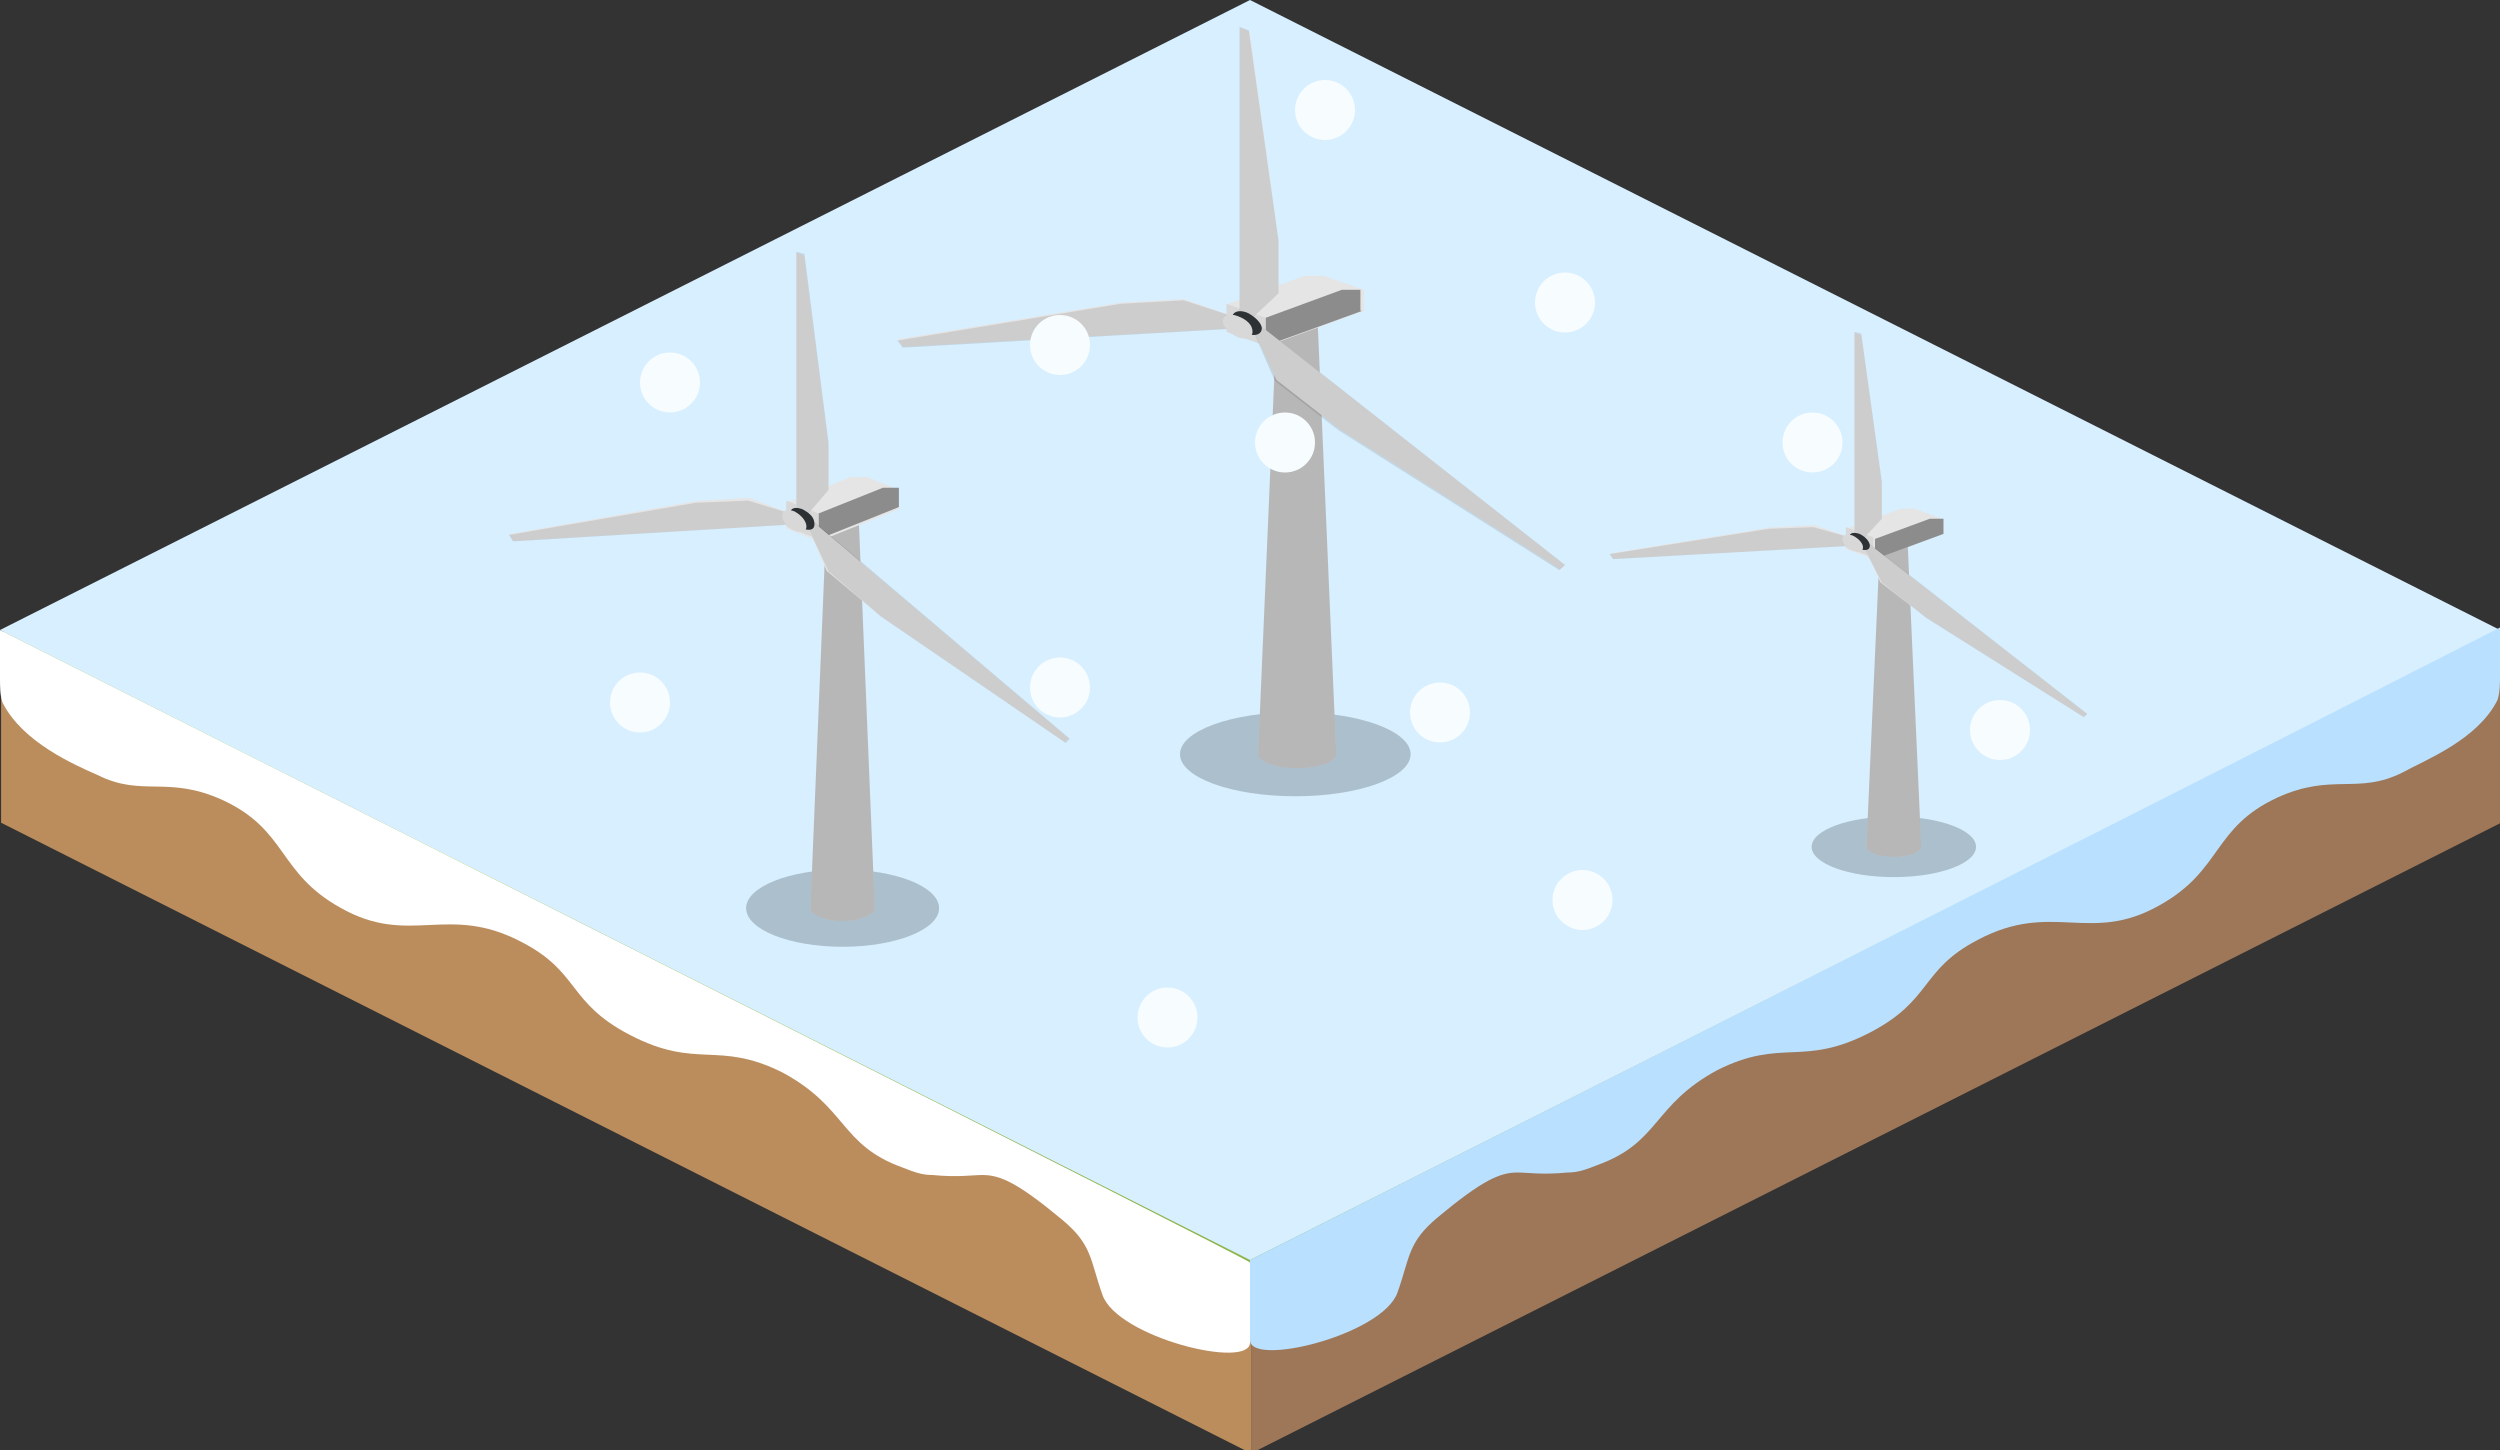 <?xml version="1.0" encoding="utf-8"?>
<!-- Generator: Adobe Illustrator 24.3.0, SVG Export Plug-In . SVG Version: 6.00 Build 0)  -->
<svg version="1.1"
	 id="svg44" inkscape:version="1.0 (4035a4fb49, 2020-05-01)" sodipodi:docname="wind-turbine.svg" xmlns:cc="http://creativecommons.org/ns#" xmlns:dc="http://purl.org/dc/elements/1.1/" xmlns:inkscape="http://www.inkscape.org/namespaces/inkscape" xmlns:rdf="http://www.w3.org/1999/02/22-rdf-syntax-ns#" xmlns:sodipodi="http://sodipodi.sourceforge.net/DTD/sodipodi-0.dtd" xmlns:svg="http://www.w3.org/2000/svg"
	 xmlns="http://www.w3.org/2000/svg" xmlns:xlink="http://www.w3.org/1999/xlink" x="0px" y="0px" viewBox="0 0 100 58"
	 style="enable-background:new 0 0 100 58;" xml:space="preserve">
<rect x="0" y="0" width="100" height="58" fill="#333333" stroke="none"/>
<style type="text/css">
	.st0{fill:#BB8D5D;}
	.st1{fill:#9E7758;}
	.st2{fill:#8BB54A;}
	.st3{fill:#D7EFFF;}
	.st4{opacity:0.2;enable-background:new    ;}
	.st5{fill:#E5E5E5;}
	.st6{opacity:0.39;enable-background:new    ;}
	.st7{opacity:6.000000e-02;enable-background:new    ;}
	.st8{opacity:5.000000e-02;enable-background:new    ;}
	.st9{fill:#2D3134;}
	.st10{fill:#F7FCFF;}
	.st11{fill:#FFFFFF;}
	.st12{fill:#B9E1FF;}
</style>
<g id="g2920" transform="matrix(1,0,0,1.009,-49.219,-260.407)">
	<g id="g2914" transform="translate(0.763)">
		<path id="path546-3" class="st0" d="M98.5,308.2v7.5l-50-25v-7.5L98.5,308.2z"/>
		<path id="path548-6" class="st1" d="M98.5,315.7v-7.5l50-25v7.5L98.5,315.7z"/>
	</g>
	<path id="path208" class="st2" d="M49.2,283.2l50-25l50,25l-50,25L49.2,283.2z"/>
</g>
<polygon class="st3" points="0,25.2 50,0 100,25.2 50,50.4 "/>
<sodipodi:namedview  bordercolor="#666666" borderopacity="1" fit-margin-bottom="0" fit-margin-left="0" fit-margin-right="0" fit-margin-top="0" gridtolerance="10" guidetolerance="10" id="namedview46" inkscape:current-layer="svg44" inkscape:cx="35.165715" inkscape:cy="20.047514" inkscape:document-rotation="0" inkscape:pageopacity="0" inkscape:pageshadow="2" inkscape:window-height="1025" inkscape:window-maximized="1" inkscape:window-width="1920" inkscape:window-x="0" inkscape:window-y="28" inkscape:zoom="11.313709" objecttolerance="10" pagecolor="#ffffff" showgrid="false">
	</sodipodi:namedview>
<g id="g109" transform="matrix(0.804,0,0,0.858,16.418,9.557)">
	<ellipse id="ellipse2-3-8" class="st4" cx="21.5" cy="31.2" rx="4.8" ry="1.8"/>
	<path id="path4-6-7" class="st5" d="M21.5,12.7c-0.4,0-0.8,0.1-0.8,0.3l-0.8,18.2c0,0.3,0.7,0.6,1.6,0.6c0.9,0,1.6-0.3,1.6-0.6
		L22.3,13C22.3,12.8,22,12.7,21.5,12.7z"/>
	<path id="path6-7-9" class="st4" d="M21.5,13.3c-0.4,0-0.8-0.1-0.8-0.3l-0.8,18.2c0,0.3,0.7,0.6,1.6,0.6c0.9,0,1.6-0.3,1.6-0.6
		L22.3,13C22.3,13.2,22,13.3,21.5,13.3z"/>
	<path id="path8-5-2" class="st5" d="M22.7,11.1h-0.8l-3.2,1.2v1.2l1.6,0.6l4-1.5v-0.9L22.7,11.1z"/>
	<path id="path10-3-0" class="st5" d="M24.3,12.5l-4,1.5v-1.2l4-1.2V12.5z"/>
	<path id="path12-5-2" class="st6" d="M24.3,12.5l-4,1.5v-1.2l3.2-1.2h0.8V12.5z"/>
	<path id="path14-6-3" class="st5" d="M20.3,14l-1.6-0.6v-1.2l1.6,0.6V14z"/>
	<path id="path16-2-7" class="st7" d="M20.3,14l-1.6-0.6v-1.2l1.6,0.6V14z"/>
	<g id="g24-9-5" transform="matrix(0.201,0,0,0.147,3.811,0.046)">
		<path id="path18-1-9" class="st5" d="M79.5,86.5l-3-1.5V4l2,1l6,60v15L79.5,86.5z"/>
		<path id="path20-2-2" class="st5" d="M79.5,91.5l1.5-1.8l63,68.4l-1,1.2L97.1,119l-13-14L79.5,91.5z"/>
		<path id="path22-7-2" class="st5" d="M75.1,86.7l1.5,3.4L6.5,95.5l-1-2.2l46.3-10.5l13-1L75.1,86.7z"/>
	</g>
	<path id="path26-0-8" class="st8" d="M19.8,12.8l-0.6-0.2v-12l0.4,0.1l1.2,8.8v2.2L19.8,12.8z"/>
	<path id="path28-9-9" class="st8" d="M19.8,13.5l0.3-0.3l12.7,10.1l-0.2,0.2l-9.2-5.9l-2.6-2.1L19.8,13.5z"/>
	<path id="path30-3-7" class="st8" d="M18.9,12.8l0.3,0.5L5.1,14.1l-0.2-0.3l9.3-1.5l2.6-0.1L18.9,12.8z"/>
	<path id="path32-6-3" class="st7" d="M19.8,12.8l-0.6-0.2v-12l0.4,0.1l1.2,8.8v2.2L19.8,12.8z"/>
	<path id="path34-0-6" class="st7" d="M19.8,13.5l0.3-0.3l12.7,10.1l-0.2,0.2l-9.2-5.9l-2.6-2.1L19.8,13.5z"/>
	<path id="path36-6-1" class="st7" d="M18.9,12.8l0.3,0.5L5.1,14.1l-0.2-0.3l9.3-1.5l2.6-0.1L18.9,12.8z"/>
	<path id="path38-2-2" class="st9" d="M20.1,13.3c0,0.3-0.3,0.3-0.6,0.2c-0.3-0.1-0.6-0.4-0.6-0.7s0.3-0.3,0.6-0.2
		C19.9,12.8,20.1,13,20.1,13.3z"/>
	<path id="path40-6-9" class="st5" d="M19.7,13.4c0,0.3-0.3,0.3-0.6,0.2c-0.3-0.1-0.6-0.4-0.6-0.7s0.3-0.3,0.6-0.2
		C19.5,12.9,19.7,13.2,19.7,13.4z"/>
	<path id="path42-1-3" class="st7" d="M19.7,13.4c0,0.3-0.3,0.3-0.6,0.2c-0.3-0.1-0.6-0.4-0.6-0.7s0.3-0.3,0.6-0.2
		C19.5,12.9,19.7,13.2,19.7,13.4z"/>
</g>
<g id="g155" transform="matrix(0.744,0,0,0.701,11.785,0.586)">
	<ellipse id="ellipse2" class="st4" cx="53.8" cy="42.2" rx="6.2" ry="2.4"/>
	<path id="path4" class="st5" d="M53.8,17.1c-0.6,0-1,0.2-1,0.4l-1,24.7c0,0.4,0.9,0.8,2.1,0.8s2.1-0.4,2.1-0.8l-1-24.7
		C54.8,17.3,54.4,17.1,53.8,17.1z"/>
	<path id="path6" class="st4" d="M53.8,17.9c-0.6,0-1-0.2-1-0.4l-1,24.7c0,0.4,0.9,0.8,2.1,0.8s2.1-0.4,2.1-0.8l-1-24.7
		C54.8,17.7,54.4,17.9,53.8,17.9z"/>
	<path id="path8" class="st5" d="M55.3,14.9h-1l-4.1,1.6v1.6l2.1,0.8l5.2-2v-1.2L55.3,14.9z"/>
	<path id="path10" class="st5" d="M57.4,16.9l-5.2,2v-1.6l5.2-1.6V16.9z"/>
	<path id="path12" class="st6" d="M57.4,16.9l-5.2,2v-1.6l4.1-1.6h1v1.2H57.4z"/>
	<path id="path14" class="st5" d="M52.2,18.9l-2.1-0.8v-1.6l2.1,0.8V18.9z"/>
	<path id="path16" class="st7" d="M52.2,18.9l-2.1-0.8v-1.6l2.1,0.8V18.9z"/>
	<g id="g24" transform="matrix(0.259,0,0,0.199,31.008,-0.049)">
		<path id="path18" class="st5" d="M79.5,86.5l-3-1.5V4l2,1l6,60v15L79.5,86.5z"/>
		<path id="path20" class="st5" d="M79.5,91.5l1.5-1.8l63,68.4l-1,1.2L97.1,119l-13-14L79.5,91.5z"/>
		<path id="path22" class="st5" d="M75.1,86.7l1.5,3.4L6.5,95.5l-1-2.2l46.3-10.5l13-1L75.1,86.7z"/>
	</g>
	<path id="path26" class="st8" d="M51.6,17.2l-0.8-0.3V0.7l0.5,0.2l1.6,12v3L51.6,17.2z"/>
	<path id="path28" class="st8" d="M51.6,18.2l0.4-0.4l16.3,13.6L68,31.7l-11.9-8l-3.4-2.8L51.6,18.2z"/>
	<path id="path30" class="st8" d="M50.4,17.2l0.4,0.7L32.7,19l-0.3-0.4l12-2.1l3.4-0.2L50.4,17.2z"/>
	<path id="path32" class="st7" d="M51.6,17.2l-0.8-0.3V0.7l0.5,0.2l1.6,12v3L51.6,17.2z"/>
	<path id="path34" class="st7" d="M51.6,18.2l0.4-0.4l16.3,13.6L68,31.7l-11.9-8l-3.4-2.8L51.6,18.2z"/>
	<path id="path36" class="st7" d="M50.4,17.2l0.4,0.7L32.7,19l-0.3-0.4l12-2.1l3.4-0.2L50.4,17.2z"/>
	<path id="path38" class="st9" d="M52,17.9c0,0.3-0.3,0.5-0.8,0.3c-0.4-0.2-0.8-0.6-0.8-0.9c0-0.3,0.3-0.5,0.8-0.3
		C51.6,17.2,52,17.6,52,17.9z"/>
	<path id="path40" class="st5" d="M51.5,18.1c0,0.3-0.3,0.5-0.8,0.3c-0.4-0.2-0.8-0.6-0.8-0.9c0-0.3,0.3-0.5,0.8-0.3
		S51.5,17.7,51.5,18.1z"/>
	<path id="path42" class="st7" d="M51.5,18.1c0,0.3-0.3,0.5-0.8,0.3c-0.4-0.2-0.8-0.6-0.8-0.9c0-0.3,0.3-0.5,0.8-0.3
		S51.5,17.7,51.5,18.1z"/>
</g>
<g id="g132" transform="matrix(0.685,0,0,0.673,21.912,12.808)">
	<ellipse id="ellipse2-3" class="st4" cx="78.6" cy="31.3" rx="4.8" ry="1.8"/>
	<path id="path4-6" class="st5" d="M78.6,12.8c-0.4,0-0.8,0.1-0.8,0.3L77,31.3c0,0.3,0.7,0.6,1.6,0.6s1.6-0.3,1.6-0.6l-0.8-18.2
		C79.4,12.9,79.1,12.8,78.6,12.8z"/>
	<path id="path6-7" class="st4" d="M78.6,13.4c-0.4,0-0.8-0.1-0.8-0.3L77,31.3c0,0.3,0.7,0.6,1.6,0.6s1.6-0.3,1.6-0.6l-0.8-18.2
		C79.4,13.3,79.1,13.4,78.6,13.4z"/>
	<path id="path8-5" class="st5" d="M79.8,11.2H79l-3.2,1.2v1.2l1.6,0.6l4-1.5v-0.9L79.8,11.2z"/>
	<path id="path10-3" class="st5" d="M81.5,12.7l-4,1.5V13l4-1.2V12.7z"/>
	<path id="path12-5" class="st6" d="M81.5,12.7l-4,1.5V13l3.2-1.2h0.8V12.7z"/>
	<path id="path14-6" class="st5" d="M77.4,14.1l-1.6-0.6v-1.2l1.6,0.6V14.1z"/>
	<path id="path16-2" class="st7" d="M77.4,14.1l-1.6-0.6v-1.2l1.6,0.6V14.1z"/>
	<g id="g24-9" transform="matrix(0.201,0,0,0.147,60.921,0.149)">
		<path id="path18-1" class="st5" d="M79.5,86.5l-3-1.5V4l2,1l6,60v15L79.5,86.5z"/>
		<path id="path20-2" class="st5" d="M79.5,91.5l1.5-1.8l63,68.4l-1,1.2L97.1,119l-13-14L79.5,91.5z"/>
		<path id="path22-7" class="st5" d="M75.1,86.7l1.5,3.4L6.5,95.5l-1-2.2l46.3-10.5l13-1L75.1,86.7z"/>
	</g>
	<path id="path26-0" class="st8" d="M76.9,12.9l-0.6-0.2v-12l0.4,0.1l1.2,8.8v2.2L76.9,12.9z"/>
	<path id="path28-9" class="st8" d="M76.9,13.6l0.3-0.3l12.7,10.1l-0.2,0.2l-9.2-5.9l-2.6-2.1L76.9,13.6z"/>
	<path id="path30-3" class="st8" d="M76,12.9l0.3,0.5l-14.1,0.8L62,13.9l9.3-1.5l2.6-0.1L76,12.9z"/>
	<path id="path32-6" class="st7" d="M76.9,12.9l-0.6-0.2v-12l0.4,0.1l1.2,8.8v2.2L76.9,12.9z"/>
	<path id="path34-0" class="st7" d="M76.9,13.6l0.3-0.3l12.7,10.1l-0.2,0.2l-9.2-5.9l-2.6-2.1L76.9,13.6z"/>
	<path id="path36-6" class="st7" d="M76,12.9l0.3,0.5l-14.1,0.8L62,13.9l9.3-1.5l2.6-0.1L76,12.9z"/>
	<path id="path38-2" class="st9" d="M77.2,13.4c0,0.3-0.3,0.3-0.6,0.2c-0.3-0.1-0.6-0.4-0.6-0.7c0-0.3,0.3-0.3,0.6-0.2
		C77,12.9,77.2,13.2,77.2,13.4z"/>
	<path id="path40-6" class="st5" d="M76.8,13.5c0,0.3-0.3,0.3-0.6,0.2c-0.3-0.1-0.6-0.4-0.6-0.7c0-0.3,0.3-0.3,0.6-0.2
		C76.6,13,76.8,13.3,76.8,13.5z"/>
	<path id="path42-1" class="st7" d="M76.8,13.5c0,0.3-0.3,0.3-0.6,0.2c-0.3-0.1-0.6-0.4-0.6-0.7c0-0.3,0.3-0.3,0.6-0.2
		C76.6,13,76.8,13.3,76.8,13.5z"/>
</g>
<circle class="st10" cx="80" cy="29.2" r="1.2"/>
<circle class="st10" cx="51.4" cy="17.7" r="1.2"/>
<circle class="st10" cx="72.5" cy="17.7" r="1.2"/>
<circle class="st10" cx="57.6" cy="28.5" r="1.2"/>
<circle class="st10" cx="26.8" cy="15.3" r="1.2"/>
<circle class="st10" cx="63.3" cy="36" r="1.2"/>
<circle class="st10" cx="62.6" cy="12.1" r="1.2"/>
<circle class="st10" cx="46.7" cy="40.7" r="1.2"/>
<circle class="st10" cx="42.4" cy="27.5" r="1.2"/>
<circle class="st10" cx="53" cy="4.4" r="1.2"/>
<circle class="st10" cx="42.4" cy="13.8" r="1.2"/>
<circle class="st10" cx="25.6" cy="28.1" r="1.2"/>
<g>
	<path class="st11" d="M0,25.2c0,0.8,0,1.3,0,1.9c0,0.4,0,0.7,0.1,1C0.9,29.7,3,30.6,3.9,31c1.8,0.9,2.8,0,5,1
		c2.6,1.2,2.2,2.9,4.7,4.3c2.8,1.6,4.3-0.2,7.3,1.4c2.3,1.2,1.8,2.4,4.3,3.7c2.7,1.4,3.5,0.2,6.1,1.5c2.6,1.4,2.3,2.9,4.8,3.8
		c0.5,0.2,0.8,0.3,1.2,0.3c1,0.1,1.6,0,2,0c0.7,0,1.4,0.3,3.2,1.8c1.2,1,1.1,1.6,1.6,3c0.6,1.7,5.9,3,5.9,1.9c0-0.1,0-2.6,0-3.2
		C50,50.4,14.1,32.3,0,25.2z"/>
	<path class="st12" d="M50,50.4c0,0.7,0,3.1,0,3.2c0,1.1,5.3-0.2,5.9-1.9c0.5-1.4,0.4-2,1.6-3c1.8-1.5,2.5-1.8,3.2-1.8
		c0.4,0,1,0.1,2,0c0.4,0,0.7-0.1,1.2-0.3c2.5-0.9,2.2-2.4,4.8-3.8c2.6-1.3,3.4-0.1,6.1-1.5c2.5-1.3,2-2.5,4.3-3.7
		c3-1.6,4.5,0.2,7.3-1.4c2.5-1.4,2.1-3.1,4.7-4.3c2.2-1,3.2-0.1,5-1c0.9-0.5,3-1.3,3.8-2.9c0.1-0.3,0.1-0.7,0.1-1c0-0.6,0-1.1,0-1.9
		C85.9,32.3,50,50.4,50,50.4z"/>
</g>
</svg>
